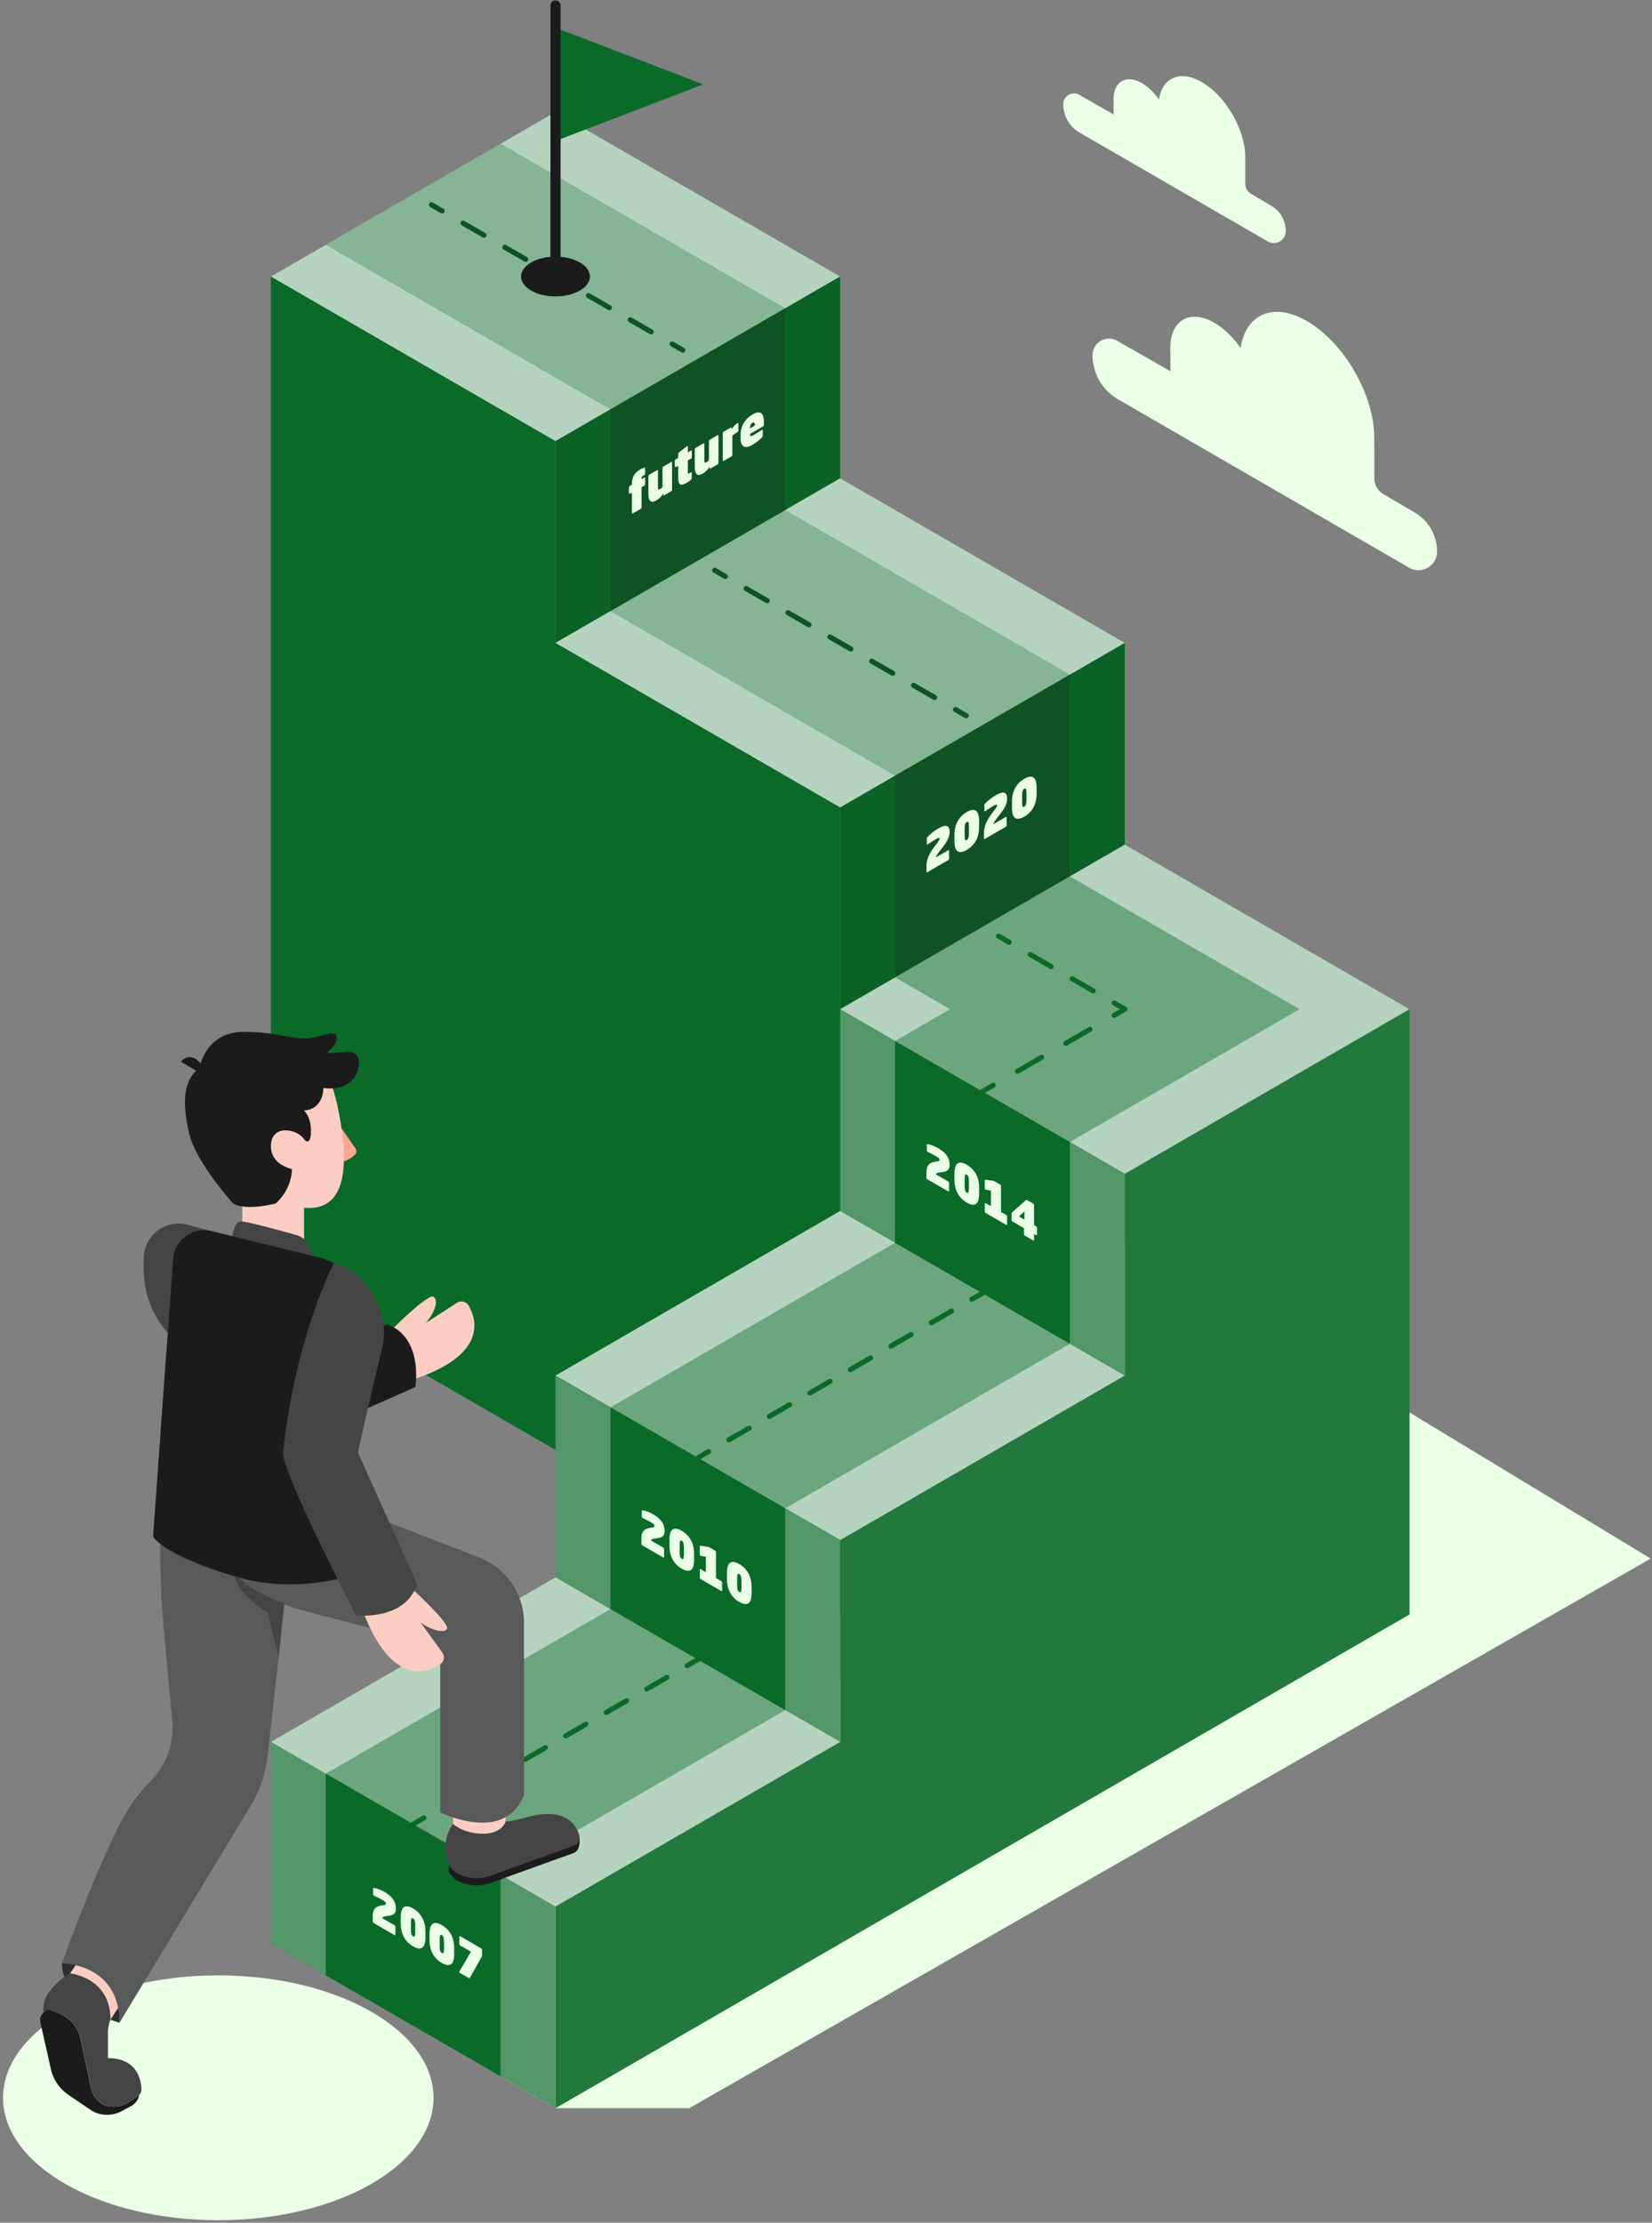 <svg width="313" height="421" fill="none" xmlns="http://www.w3.org/2000/svg"><rect width="100%" height="100%" fill="#808080" stroke="none"/><path d="M41.36 420.525c22.522 0 40.78-10.383 40.78-23.19 0-12.807-18.258-23.19-40.78-23.19-22.522 0-40.78 10.383-40.78 23.19 0 12.807 18.258 23.19 40.78 23.19z" fill="#EBFFE7"/><path d="M105.23 399.306h25.34l182.19-104.101-179.52-108.707-82.35 51.065 123.5 71.679-112.65 64.923 43.49 25.141z" fill="#EBFFE7"/><path d="M159.19 191.144v-38.217l-53.94-31.164V83.546L51.32 52.373v191.074l53.93 31.174 53.94 31.164 53.93 31.174V222.318l-53.93-31.174z" fill="#0A6A28"/><path opacity=".3" d="M159.19 191.144v38.217l53.93 31.174v-38.217l-53.93-31.174z" fill="#fff"/><path d="M213.12 222.318v38.217l-53.93 31.174v38.207l-53.94 31.173v38.217l53.94-31.174 53.93-31.173 53.94-31.174V191.144l-53.94 31.174z" fill="#0A6A28"/><path opacity=".1" d="M213.12 222.318v38.217l-53.93 31.174v38.207l-53.94 31.173v38.217l53.94-31.174 53.93-31.173 53.94-31.174V191.144l-53.94 31.174z" fill="#fff"/><path d="M105.25 83.546L51.32 52.372 105.25 21.2l53.94 31.174-53.94 31.173z" fill="#0A6A28"/><path opacity=".7" d="M105.25 83.546L51.32 52.372 105.25 21.2l53.94 31.174-53.94 31.173z" fill="#fff"/><path d="M105.25 121.763V83.546l53.94-31.173v38.216l-53.94 31.174z" fill="#0A6A28"/><path opacity=".1" d="M105.25 121.763V83.546l53.94-31.173v38.216l-53.94 31.174z" fill="#1B1B1B"/><path d="M159.19 152.927l-53.94-31.164 53.94-31.174 53.93 31.174-53.93 31.164zm0 38.217v-38.217l53.93-31.164v38.207l-53.93 31.174z" fill="#0A6A28"/><path opacity=".7" d="M159.19 152.927l-53.94-31.164 53.94-31.174 53.93 31.174-53.93 31.164z" fill="#fff"/><path opacity=".1" d="M159.19 191.144v-38.217l53.93-31.164v38.207l-53.93 31.174z" fill="#1B1B1B"/><path d="M213.12 222.318l-53.93-31.174 53.93-31.174 53.94 31.174-53.94 31.174z" fill="#0A6A28"/><path opacity=".7" d="M213.12 222.318l-53.93-31.174 53.93-31.174 53.94 31.174-53.94 31.174z" fill="#fff"/><path d="M159.19 291.708l53.93-31.173-53.93-31.174-53.94 31.174 53.94 31.173z" fill="#0A6A28"/><path opacity=".7" d="M159.19 291.708l53.93-31.173-53.93-31.174-53.94 31.174 53.94 31.173z" fill="#fff"/><path d="M159.19 329.915v-38.207l-53.94-31.173v38.217l53.94 31.163z" fill="#0A6A28"/><path opacity=".3" d="M159.19 329.915v-38.207l-53.94-31.173v38.217l53.94 31.163z" fill="#fff"/><path d="M105.25 361.089l53.94-31.174-53.94-31.164-53.93 31.164 53.93 31.174z" fill="#0A6A28"/><path d="M105.25 399.306v-38.217l-53.93-31.174v38.217l53.93 31.174z" fill="#0A6A28"/><path opacity=".7" d="M105.25 361.089l53.94-31.174-53.94-31.164-53.93 31.164 53.93 31.174z" fill="#fff"/><path opacity=".3" d="M105.25 399.306v-38.217l-53.93-31.173v38.216l53.93 31.174z" fill="#fff"/><path d="M148.76 323.893l-53.93 31.174-33.08-19.119 53.94-31.174 33.07 19.119z" fill="#0A6A28"/><path opacity=".4" d="M148.76 323.893l-53.93 31.174-33.08-19.119 53.94-31.174 33.07 19.119z" fill="#fff"/><path d="M94.83 355.067v38.207l-33.09-19.109v-38.217h.01l33.08 19.119zM202.7 254.502l-53.94 31.174-33.07-19.109 53.93-31.173 33.08 19.108z" fill="#0A6A28"/><path opacity=".4" d="M202.7 254.502l-53.94 31.174-33.07-19.109 53.93-31.173 33.08 19.108z" fill="#fff"/><path d="M148.76 285.676v38.217l-33.08-19.119v-38.207h.01l33.07 19.109zm53.94-69.381v38.207l-33.09-19.108v-38.217h.01l33.08 19.118z" fill="#0A6A28"/><path d="M202.7 216.295v38.207l-33.09-19.108v-38.217h.01l33.08 19.118zM115.68 115.73l53.93 31.174 33.08-19.108-53.94-31.184-33.07 19.118z" fill="#0A6A28"/><path opacity=".5" d="M115.68 115.73l53.93 31.174 33.08-19.108-53.94-31.184-33.07 19.118z" fill="#fff"/><path d="M169.61 146.904v38.217l33.09-19.118v-38.207h-.01l-33.08 19.108z" fill="#0A6A28"/><path opacity=".3" d="M169.61 146.904v38.217l33.09-19.118v-38.207h-.01l-33.08 19.108z" fill="#1B1B1B"/><path d="M61.74 46.34l53.94 31.184 33.07-19.119-53.93-31.174L61.74 46.34z" fill="#0A6A28"/><path opacity=".5" d="M61.74 46.34l53.94 31.184 33.07-19.119-53.93-31.174L61.74 46.34z" fill="#fff"/><path d="M115.68 77.524v38.207l33.08-19.119V58.405h-.01l-33.07 19.119z" fill="#0A6A28"/><path opacity=".3" d="M115.68 77.524v38.207l33.08-19.119V58.405h-.01l-33.07 19.119z" fill="#1B1B1B"/><path d="M213.12 172.036l-10.43-6.033-33.08 19.108 10.43 6.033-10.42 6.033 33.08 19.108 10.42-6.023 33.08-19.118-33.08-19.108z" fill="#0A6A28"/><path opacity=".4" d="M213.12 172.036l-10.43-6.033-33.08 19.108 10.43 6.033-10.42 6.033 33.08 19.108 10.42-6.023 33.08-19.118-33.08-19.108z" fill="#fff"/><path d="M83.77 40.436c-.08 0-.16-.02-.24-.06l-2.02-1.168a.469.469 0 01-.17-.654.48.48 0 01.65-.179l2.02 1.17c.23.128.31.425.17.653a.445.445 0 01-.41.238zm39.61 22.902c-.08 0-.16-.02-.24-.06l-3.96-2.288a.469.469 0 01-.17-.653.48.48 0 01.65-.179l3.96 2.289c.23.128.31.426.17.653a.476.476 0 01-.41.238zm-7.92-4.586c-.08 0-.16-.02-.24-.06l-3.96-2.288a.469.469 0 01-.17-.654.48.48 0 01.65-.178l3.96 2.288a.47.47 0 01.17.654.456.456 0 01-.41.238zm-7.92-4.577c-.08 0-.16-.02-.24-.06l-3.96-2.287a.469.469 0 01-.17-.654.478.478 0 01.65-.178l3.96 2.288a.47.47 0 01.17.654.488.488 0 01-.41.237zM99.62 49.6c-.08 0-.16-.02-.24-.06l-3.96-2.288a.469.469 0 01-.17-.654.48.48 0 01.65-.178l3.96 2.288a.47.47 0 01.17.654.489.489 0 01-.41.238zm-7.93-4.577c-.08 0-.16-.02-.24-.06l-3.96-2.288a.469.469 0 01-.17-.653.48.48 0 01.65-.179l3.96 2.289a.47.47 0 01.17.654.464.464 0 01-.41.237zm37.67 21.772c-.08 0-.16-.02-.24-.059l-2.02-1.169a.469.469 0 01-.17-.654.478.478 0 01.65-.178l2.02 1.169a.47.47 0 01.17.654.464.464 0 01-.41.237z" fill="#0A6A28"/><path opacity=".3" d="M83.77 40.436c-.08 0-.16-.02-.24-.06l-2.02-1.168a.469.469 0 01-.17-.654.48.48 0 01.65-.179l2.02 1.17c.23.128.31.425.17.653a.445.445 0 01-.41.238zm39.61 22.902c-.08 0-.16-.02-.24-.06l-3.96-2.288a.469.469 0 01-.17-.653.48.48 0 01.65-.179l3.96 2.289c.23.128.31.426.17.653a.476.476 0 01-.41.238zm-7.92-4.586c-.08 0-.16-.02-.24-.06l-3.96-2.288a.469.469 0 01-.17-.654.48.48 0 01.65-.178l3.96 2.288a.47.47 0 01.17.654.456.456 0 01-.41.238zm-7.92-4.577c-.08 0-.16-.02-.24-.06l-3.96-2.287a.469.469 0 01-.17-.654.478.478 0 01.65-.178l3.96 2.288a.47.47 0 01.17.654.488.488 0 01-.41.237zM99.62 49.6c-.08 0-.16-.02-.24-.06l-3.96-2.288a.469.469 0 01-.17-.654.48.48 0 01.65-.178l3.96 2.288a.47.47 0 01.17.654.489.489 0 01-.41.238zm-7.93-4.577c-.08 0-.16-.02-.24-.06l-3.96-2.288a.469.469 0 01-.17-.653.48.48 0 01.65-.179l3.96 2.289a.47.47 0 01.17.654.464.464 0 01-.41.237zm37.67 21.772c-.08 0-.16-.02-.24-.059l-2.02-1.169a.469.469 0 01-.17-.654.478.478 0 01.65-.178l2.02 1.169a.47.47 0 01.17.654.464.464 0 01-.41.237z" fill="#1B1B1B"/><path d="M137.42 109.658c-.08 0-.16-.02-.24-.059l-2.02-1.169a.47.47 0 01-.17-.654.48.48 0 01.65-.178l2.02 1.169c.23.128.31.426.17.654a.464.464 0 01-.41.237zm39.65 22.922a.531.531 0 01-.24-.059l-3.97-2.288a.47.47 0 01-.17-.654.478.478 0 01.65-.178l3.97 2.288a.47.47 0 01.17.654.464.464 0 01-.41.237zm-7.93-4.586c-.08 0-.16-.02-.24-.059l-3.97-2.289a.468.468 0 01-.17-.653.48.48 0 01.65-.179l3.97 2.288a.47.47 0 01.17.654.463.463 0 01-.41.238zm-7.93-4.586c-.08 0-.16-.02-.24-.06L157 121.06a.47.47 0 01-.17-.654.478.478 0 01.65-.178l3.97 2.288a.47.47 0 01.17.654.446.446 0 01-.41.238zm-7.93-4.587c-.08 0-.16-.02-.24-.059l-3.97-2.289a.468.468 0 01-.17-.653.482.482 0 01.65-.179l3.97 2.289c.23.128.31.426.17.653a.444.444 0 01-.41.238zm-7.93-4.576c-.08 0-.16-.02-.24-.06l-3.97-2.288a.47.47 0 01-.17-.654.48.48 0 01.65-.178l3.97 2.288a.47.47 0 01.17.654.465.465 0 01-.41.238zm37.71 21.793c-.08 0-.16-.02-.24-.06l-2.02-1.169a.468.468 0 01-.17-.653.478.478 0 01.65-.179l2.02 1.169a.47.47 0 01.17.654.49.49 0 01-.41.238z" fill="#0A6A28"/><path opacity=".3" d="M137.42 109.658c-.08 0-.16-.02-.24-.059l-2.02-1.169a.47.47 0 01-.17-.654.48.48 0 01.65-.178l2.02 1.169c.23.128.31.426.17.654a.464.464 0 01-.41.237zm39.65 22.922a.531.531 0 01-.24-.059l-3.97-2.288a.47.47 0 01-.17-.654.478.478 0 01.65-.178l3.97 2.288a.47.47 0 01.17.654.464.464 0 01-.41.237zm-7.93-4.586c-.08 0-.16-.02-.24-.059l-3.97-2.289a.468.468 0 01-.17-.653.48.48 0 01.65-.179l3.97 2.288a.47.47 0 01.17.654.463.463 0 01-.41.238zm-7.93-4.586c-.08 0-.16-.02-.24-.06L157 121.06a.47.47 0 01-.17-.654.478.478 0 01.65-.178l3.97 2.288a.47.47 0 01.17.654.446.446 0 01-.41.238zm-7.93-4.587c-.08 0-.16-.02-.24-.059l-3.97-2.289a.468.468 0 01-.17-.653.482.482 0 01.65-.179l3.97 2.289c.23.128.31.426.17.653a.444.444 0 01-.41.238zm-7.93-4.576c-.08 0-.16-.02-.24-.06l-3.97-2.288a.47.47 0 01-.17-.654.48.48 0 01.65-.178l3.97 2.288a.47.47 0 01.17.654.465.465 0 01-.41.238zm37.71 21.793c-.08 0-.16-.02-.24-.06l-2.02-1.169a.468.468 0 01-.17-.653.478.478 0 01.65-.179l2.02 1.169a.47.47 0 01.17.654.49.49 0 01-.41.238z" fill="#1B1B1B"/><path d="M186.16 207.201a.475.475 0 01-.41-.238.486.486 0 01.17-.653l2.02-1.169c.23-.129.52-.05.65.178.13.228.05.525-.17.654l-2.02 1.169a.485.485 0 01-.24.059zm6.61-3.813a.475.475 0 01-.41-.238.487.487 0 01.17-.654l4.58-2.655a.47.47 0 01.65.179c.13.228.05.525-.17.653l-4.58 2.655c-.08.04-.16.06-.24.06zm9.17-5.3a.475.475 0 01-.41-.238.485.485 0 01.17-.653l4.58-2.645a.47.47 0 01.65.178c.13.228.05.525-.17.654l-4.58 2.645a.544.544 0 01-.24.059zm9.17-5.3a.476.476 0 01-.41-.237.487.487 0 01.17-.654l1.3-.753-1.3-.753a.47.47 0 01-.17-.654.478.478 0 01.65-.178l2.02 1.169c.19.109.28.327.22.535a.475.475 0 01-.3.327l-1.95 1.129a.388.388 0 01-.23.069zm-3.98-4.636a.531.531 0 01-.24-.059l-3.98-2.298a.47.47 0 01-.17-.654.478.478 0 01.65-.178l3.98 2.298a.47.47 0 01.17.654.467.467 0 01-.41.237zm-7.97-4.596c-.08 0-.16-.02-.24-.059l-3.98-2.299a.468.468 0 01-.17-.653.482.482 0 01.65-.179l3.98 2.299c.23.128.31.425.17.653a.463.463 0 01-.41.238zm-7.96-4.606c-.08 0-.16-.02-.24-.06l-2.02-1.169a.468.468 0 01-.17-.653.48.48 0 01.65-.179l2.02 1.169a.47.47 0 01.17.654.463.463 0 01-.41.238zm-7.07 67.627a.476.476 0 01-.41-.237.487.487 0 01.17-.654l2.02-1.169a.47.47 0 01.65.178c.13.228.05.525-.17.654l-2.02 1.169a.475.475 0 01-.24.059zm-46.04 26.618c-.16 0-.33-.09-.41-.238a.487.487 0 01.17-.654l3.84-2.219a.47.47 0 01.65.178c.13.228.05.525-.17.654l-3.84 2.219c-.07.04-.16.06-.24.06zm7.68-4.438a.475.475 0 01-.41-.238.487.487 0 01.17-.654l3.84-2.219a.47.47 0 01.65.179c.13.227.05.525-.17.653l-3.84 2.219c-.08.04-.16.06-.24.06zm7.67-4.428a.475.475 0 01-.41-.238.487.487 0 01.17-.654l3.84-2.219a.47.47 0 01.65.179c.13.228.05.525-.17.653l-3.84 2.219c-.08.04-.16.06-.24.06zm7.67-4.438a.475.475 0 01-.41-.238.487.487 0 01.17-.654l3.84-2.218a.47.47 0 01.65.178c.13.228.05.525-.17.654l-3.84 2.219a.513.513 0 01-.24.059zm7.68-4.438a.475.475 0 01-.41-.238.486.486 0 01.17-.653l3.84-2.219a.47.47 0 01.65.178c.13.228.05.525-.17.654l-3.84 2.219a.544.544 0 01-.24.059zm7.67-4.438a.476.476 0 01-.41-.237.487.487 0 01.17-.654l3.84-2.219a.47.47 0 01.65.178c.13.228.05.525-.17.654l-3.84 2.219a.531.531 0 01-.24.059zm-44.23 25.567a.476.476 0 01-.41-.237.487.487 0 01.17-.654l2.02-1.169a.47.47 0 01.65.178c.13.228.05.525-.17.654l-2.02 1.169a.485.485 0 01-.24.059zm-2.03 39.376a.475.475 0 01-.41-.238.485.485 0 01.17-.653l2.02-1.169c.23-.129.52-.05.65.178.13.228.05.525-.17.654l-2.02 1.169a.485.485 0 01-.24.059zm-46.04 26.617a.476.476 0 01-.41-.237.487.487 0 01.17-.654l3.84-2.219c.23-.129.52-.05.65.178.13.228.05.525-.17.654l-3.84 2.219a.544.544 0 01-.24.059zm7.67-4.438a.476.476 0 01-.41-.237.487.487 0 01.17-.654l3.84-2.219a.47.47 0 01.65.178c.13.228.05.525-.17.654l-3.84 2.219a.475.475 0 01-.24.059zm7.68-4.428a.476.476 0 01-.41-.237.487.487 0 01.17-.654l3.84-2.219a.47.47 0 01.65.178c.13.228.05.525-.17.654l-3.84 2.219a.531.531 0 01-.24.059zm7.67-4.437a.475.475 0 01-.41-.238.487.487 0 01.17-.654l3.84-2.219a.47.47 0 01.65.179c.13.227.05.525-.17.653l-3.84 2.219c-.07.04-.16.06-.24.06zm7.68-4.438a.475.475 0 01-.41-.238.487.487 0 01.17-.654l3.84-2.219a.47.47 0 01.65.179c.13.227.05.525-.17.653l-3.84 2.219c-.08.04-.16.06-.24.06zm7.67-4.438a.475.475 0 01-.41-.238.487.487 0 01.17-.654l3.84-2.218a.47.47 0 01.65.178c.13.228.05.525-.17.654l-3.84 2.219a.544.544 0 01-.24.059zM78.3 345.963a.475.475 0 01-.41-.238.487.487 0 01.17-.654l2.02-1.169a.47.47 0 01.65.179c.13.228.05.525-.17.654l-2.02 1.168c-.07.04-.16.06-.24.06z" fill="#0A6A28"/><path d="M109.86 55.037c-2.55 1.476-6.68 1.476-9.23 0-2.55-1.476-2.55-3.863 0-5.33 2.55-1.465 6.68-1.475 9.23 0 2.55 1.477 2.55 3.864 0 5.33z" fill="#1B1B1B"/><path d="M105.25 26.706V5.25l27.99 10.728-27.99 10.728z" fill="#0A6A28"/><path d="M105.25 53.334a.958.958 0 01-.96-.96V1.04c0-.525.43-.96.96-.96s.96.425.96.96v51.332c0 .535-.43.961-.96.961z" fill="#1B1B1B"/><path d="M122.237 91.69a.383.383 0 01-.049.178.33.33 0 01-.122.127l-.512.296v3.795a.37.37 0 01-.057.183.338.338 0 01-.122.127l-1.464.846c-.049.028-.092.035-.13.02-.033-.026-.049-.067-.049-.123v-3.795l-.39.14a.24.24 0 01-.131.01c-.032-.019-.048-.056-.048-.112v-1.053a.34.34 0 01.048-.169.389.389 0 01.131-.131l.39-.226v-.131c0-.37.038-.696.114-.977a2.537 2.537 0 01.821-1.32c.196-.17.413-.323.651-.461a3.871 3.871 0 01.748-.33.184.184 0 01.122-.004c.033.012.049.047.049.103v1.024a.332.332 0 01-.049.17.33.33 0 01-.122.126l-.276.16a.476.476 0 00-.195.178.667.667 0 00-.041.278v.131l.512-.296c.049-.028.09-.033.122-.014.033.019.049.056.049.112v1.137zm5.099 1.073c0 .05-.016.104-.049.16a.328.328 0 01-.114.122l-1.342.776c-.043.025-.081.028-.114.01-.032-.02-.049-.054-.049-.104v-.263a8.772 8.772 0 01-.26.376 3.035 3.035 0 01-.276.338c-.103.103-.22.205-.35.306a3.912 3.912 0 01-.448.296c-.298.172-.544.258-.74.258a.608.608 0 01-.455-.215 1.257 1.257 0 01-.228-.564 4.508 4.508 0 01-.065-.799v-3.25c0-.056.016-.113.049-.17a.319.319 0 01.122-.135l1.464-.847c.049-.028.089-.03.122-.004.038.015.057.051.057.108v3.25c0 .163.04.259.122.287.081.022.179 0 .293-.066a1.69 1.69 0 00.447-.4v-3.57a.36.36 0 01.041-.164.319.319 0 01.122-.136l1.464-.846c.049-.028.092-.032.13-.01.038.016.057.052.057.108v5.148zm3.744-6.184a.383.383 0 01-.049.178.33.33 0 01-.122.127l-.585.338v2.302c0 .094.008.158.024.193.022.03.071.025.146-.02l.391-.225c.049-.028.089-.033.122-.014.032.019.049.056.049.113v1.024a.341.341 0 01-.049.169.616.616 0 01-.122.136c-.081.066-.155.12-.22.165-.065.05-.13.097-.195.14-.065.05-.133.096-.203.137a4.828 4.828 0 01-.244.15c-.212.123-.41.209-.594.259a.767.767 0 01-.488.01c-.136-.06-.244-.185-.325-.376-.076-.194-.114-.476-.114-.846v-2.264l-.464.174a.237.237 0 01-.13.01c-.033-.019-.049-.056-.049-.113v-1.043c0-.056.016-.112.049-.169a.387.387 0 01.13-.131l.464-.268v-.77a.29.29 0 01.048-.16.748.748 0 01.131-.141l1.464-1.138c.065-.05.111-.06.138-.033.027.029.041.07.041.127v1.062l.585-.339c.049-.028.09-.033.122-.014.033.019.049.056.049.113v1.137zm5.049 1.103a.33.33 0 01-.049.16.329.329 0 01-.114.121l-1.342.776c-.043.025-.081.028-.114.01-.032-.02-.049-.054-.049-.104v-.263a8.84 8.84 0 01-.26.376 2.937 2.937 0 01-.277.338 3.565 3.565 0 01-.349.306 3.939 3.939 0 01-.448.296c-.298.172-.545.259-.74.259a.607.607 0 01-.455-.216 1.258 1.258 0 01-.228-.564 4.507 4.507 0 01-.065-.798v-3.25c0-.057.016-.113.049-.17a.318.318 0 01.122-.136l1.464-.846c.049-.028.089-.03.122-.005.038.016.057.052.057.108v3.25c0 .163.04.259.122.287.081.022.179 0 .293-.066.151-.088.3-.22.447-.4v-3.57a.35.35 0 01.041-.164.319.319 0 01.122-.136l1.464-.846c.048-.028.092-.031.13-.01.038.016.057.052.057.109v5.148zm3.768-6.143c0 .05-.008.105-.024.165-.016.053-.062.101-.138.145l-.065.038a9.19 9.19 0 00-.472.291c-.152.1-.298.232-.439.395v3.57a.395.395 0 01-.049.178.287.287 0 01-.114.123l-1.464.846c-.049.028-.092.034-.13.018-.038-.021-.057-.06-.057-.117v-5.148a.32.32 0 01.049-.16.313.313 0 01.114-.122l1.342-.775c.043-.026.081-.029.113-.01.033.019.049.053.049.103v.273c.087-.163.179-.307.277-.433.103-.128.2-.24.293-.338.097-.1.189-.181.276-.244a1.97 1.97 0 01.228-.16l.049-.028c.076-.044.122-.052.138-.024a.24.24 0 01.024.118v1.296zm4.845-1.072a.33.33 0 01-.056.174.345.345 0 01-.122.127l-2.457 1.42c0 .119.011.21.033.272a.201.201 0 00.105.127.39.39 0 00.212-.028c.092-.035.209-.093.35-.174l.341-.198.448-.277.431-.268.309-.207c.059-.04.103-.056.13-.047.032 0 .049.038.049.113v.986a.497.497 0 01-.033.198.754.754 0 01-.122.164c-.26.276-.553.536-.878.78a10 10 0 01-.984.654 3.09 3.09 0 01-.854.352 1.18 1.18 0 01-.692-.051c-.195-.094-.35-.265-.463-.512-.114-.254-.171-.603-.171-1.047v-.573c0-.451.051-.873.154-1.264a4.343 4.343 0 011.163-1.978 4.93 4.93 0 01.944-.705c.374-.216.697-.34.968-.371.276-.035.501.013.675.145.179.128.309.332.39.61.087.27.13.605.13 1.005v.573zm-1.716.138c0-.226-.032-.392-.097-.498-.06-.116-.182-.12-.366-.014a.8.8 0 00-.358.432 1.803 1.803 0 00-.098.61l.919-.53zm36.895 77.008c0 .256-.038.51-.114.761a4.41 4.41 0 01-.309.751 6.017 6.017 0 01-.439.733 13.9 13.9 0 01-.529.71c-.293.369-.55.706-.773 1.01-.217.301-.363.573-.439.818l2.334-1.35c.044-.025.082-.028.114-.009.038.016.057.049.057.099v1.493c0 .05-.019.105-.057.165a.315.315 0 01-.114.122l-3.953 2.284c-.043.026-.084.03-.122.015-.032-.019-.048-.054-.048-.104v-1.033c0-.363.04-.709.122-1.038.081-.335.189-.652.325-.949.141-.307.301-.6.48-.879.179-.285.366-.559.561-.822.228-.307.407-.545.537-.714.13-.176.228-.31.293-.404.07-.104.114-.182.13-.235a.624.624 0 00.032-.207.216.216 0 00-.024-.108c-.011-.031-.038-.044-.081-.037a.578.578 0 00-.204.061c-.092.04-.214.105-.366.192-.265.154-.531.317-.797.489-.26.17-.518.34-.772.513l-.009.004c-.043.025-.081.029-.113.01-.028-.022-.041-.058-.041-.108v-1.081a.23.23 0 01.049-.141.794.794 0 01.114-.14c.26-.264.553-.527.878-.79a8.123 8.123 0 011.049-.719c.412-.238.759-.398 1.041-.48.282-.081.51-.091.684-.028a.606.606 0 01.382.38c.081.191.122.446.122.766zm5.587-1.059c0 1.046-.201 1.935-.602 2.668a4.494 4.494 0 01-1.732 1.753c-.759.439-1.34.523-1.741.254-.396-.272-.594-.931-.594-1.977v-1.024c0-1.04.198-1.924.594-2.654a4.492 4.492 0 011.741-1.767c.753-.436 1.331-.516 1.732-.24.401.269.602.923.602 1.963v1.024zm-1.928.09c0-.263-.01-.464-.032-.601a.76.76 0 00-.082-.31c-.032-.069-.075-.101-.13-.094a.383.383 0 00-.162.056.792.792 0 00-.171.136.71.71 0 00-.13.245c-.033.1-.06.235-.082.404a6.638 6.638 0 00-.024.634v1.024c0 .263.008.468.024.615.022.138.049.241.082.31.038.06.081.088.13.085a.472.472 0 00.171-.061.7.7 0 00.162-.132.585.585 0 00.13-.235c.038-.11.066-.244.082-.404.022-.169.032-.385.032-.648v-1.024zm7.239-5.33c0 .257-.038.511-.114.761a4.386 4.386 0 01-.309.752 5.902 5.902 0 01-.44.733c-.168.241-.344.478-.528.71-.293.369-.551.706-.773 1.01-.217.3-.363.573-.439.817l2.334-1.349c.044-.025.082-.028.114-.009.038.015.057.048.057.098v1.494c0 .05-.019.105-.057.164a.311.311 0 01-.114.123l-3.953 2.284c-.043.025-.084.03-.122.014-.032-.018-.049-.053-.049-.103v-1.033c0-.364.041-.71.123-1.038.081-.336.189-.652.325-.949.141-.307.301-.6.48-.879.179-.285.366-.559.561-.822.228-.307.407-.545.537-.714.13-.176.228-.311.293-.405.07-.103.113-.181.13-.234a.651.651 0 00.032-.207.216.216 0 00-.024-.108c-.011-.032-.038-.044-.081-.038a.595.595 0 00-.204.061 4.125 4.125 0 00-.366.193c-.266.154-.531.317-.797.489-.26.169-.518.34-.773.512l-.008.005c-.043.025-.081.028-.114.009-.027-.021-.04-.057-.04-.108v-1.08a.23.23 0 01.049-.141.884.884 0 01.113-.141c.261-.263.553-.526.879-.789a8.123 8.123 0 011.049-.719c.412-.239.759-.398 1.041-.48.282-.082.51-.091.683-.028a.607.607 0 01.383.38c.081.191.122.446.122.765zm5.587-1.059c0 1.046-.201 1.936-.602 2.669a4.49 4.49 0 01-1.733 1.753c-.759.438-1.339.523-1.74.254-.396-.272-.594-.931-.594-1.977v-1.024c0-1.04.198-1.925.594-2.654a4.477 4.477 0 011.74-1.767c.754-.436 1.332-.516 1.733-.241.401.269.602.924.602 1.963v1.024zm-1.928.091a4.29 4.29 0 00-.032-.602.787.787 0 00-.082-.31c-.032-.069-.076-.1-.13-.094a.39.39 0 00-.163.057.781.781 0 00-.17.136.684.684 0 00-.13.245c-.033.1-.06.234-.082.404a6.638 6.638 0 00-.024.634v1.024c0 .263.008.468.024.615.022.138.049.241.082.31.037.059.081.088.13.084a.428.428 0 00.17-.061.604.604 0 00.293-.366c.038-.11.065-.245.082-.404a5.42 5.42 0 00.032-.648v-1.024zm-14.557 70.307c0 .257-.038.467-.114.63a1.042 1.042 0 01-.309.394 1.166 1.166 0 01-.439.225c-.168.047-.344.08-.529.099-.293.031-.55.07-.772.117-.217.05-.364.153-.44.31l2.335 1.349a.33.33 0 01.114.122.31.31 0 01.056.164v1.494c0 .05-.018.083-.056.099-.033.019-.071.015-.114-.01l-3.953-2.284a.373.373 0 01-.171-.287v-1.033c0-.363.041-.662.122-.897.081-.241.19-.432.325-.573.141-.144.301-.252.48-.324.179-.078.366-.136.561-.174.228-.043.407-.075.537-.093.13-.025.228-.047.293-.066.071-.022.114-.05.13-.084a.345.345 0 00.033-.17.4.4 0 00-.025-.136.294.294 0 00-.081-.131 1.19 1.19 0 00-.203-.174 5.001 5.001 0 00-.366-.231 17.85 17.85 0 00-.797-.432 39.188 39.188 0 00-.773-.381l-.008-.005a.342.342 0 01-.155-.277v-1.08c0-.05.016-.078.049-.085a.233.233 0 01.114-.009c.26.038.553.113.878.226a6.08 6.08 0 011.049.494c.413.238.76.479 1.042.723.282.245.509.498.683.762.179.266.306.54.382.822a3.3 3.3 0 01.122.906zm5.587 5.4c0 1.045-.2 1.703-.602 1.972-.401.269-.978.186-1.732-.25a4.507 4.507 0 01-1.741-1.757c-.396-.73-.593-1.618-.593-2.664v-1.024c0-1.039.197-1.695.593-1.968.402-.275.982-.193 1.741.245a4.467 4.467 0 011.732 1.763c.402.733.602 1.619.602 2.659v1.024zm-1.927-2.139a4.94 4.94 0 00-.033-.638 1.655 1.655 0 00-.081-.404.613.613 0 00-.293-.376.437.437 0 00-.171-.061c-.049-.004-.092.028-.13.093a1.04 1.04 0 00-.081.31 5.45 5.45 0 00-.025.606v1.024c0 .263.008.478.025.644.021.163.048.297.081.404a.709.709 0 00.13.235.763.763 0 00.171.136.39.39 0 00.163.057c.054.006.097-.022.13-.085a.837.837 0 00.081-.31 4.31 4.31 0 00.033-.611v-1.024zm4.163 4.539v-2.921l-.976-.198a.283.283 0 01-.097-.028c-.054-.032-.082-.085-.082-.16v-1.588c0-.087.038-.128.114-.122l1.472.203c.033.006.06.013.082.019a.277.277 0 01.097.037l1.139.659a.315.315 0 01.114.122.314.314 0 01.049.159v4.923l.984.569a.33.33 0 01.114.122c.038.06.057.114.057.164v1.494c0 .05-.019.083-.057.099-.033.019-.071.015-.114-.01l-3.88-2.242a.373.373 0 01-.171-.287v-1.493c0-.05.017-.085.049-.104.038-.015.079-.01.122.015l.984.568zm8.743 5.401c0 .05-.016.084-.048.103-.033.019-.071.016-.114-.009l-.407-.235v1.146c0 .05-.016.084-.049.103-.032.019-.07.016-.114-.009l-1.586-.917a.33.33 0 01-.114-.122.326.326 0 01-.048-.16v-1.146l-2.18-1.26a.322.322 0 01-.114-.122.317.317 0 01-.049-.16v-1.221c0-.094.027-.166.082-.216l2.7-2.366c.027-.016.062-.011.106.014l.073.042 1.13.654a.315.315 0 01.114.122c.033.056.049.11.049.16v3.795l.407.235a.33.33 0 01.114.122c.032.057.048.11.048.16v1.287zm-2.391-4.379l-1.041.92 1.041.602v-1.522zm-68.175 60.52c0 .256-.038.466-.114.629a1.042 1.042 0 01-.309.394 1.168 1.168 0 01-.439.226 3.174 3.174 0 01-.529.098c-.293.031-.55.07-.773.117-.217.05-.363.154-.439.31l2.334 1.349a.315.315 0 01.114.122c.038.06.057.115.057.165v1.493c0 .051-.019.083-.057.099-.032.019-.07.016-.114-.009l-3.953-2.285a.373.373 0 01-.17-.287v-1.033c0-.363.04-.662.122-.897a1.5 1.5 0 01.325-.573c.141-.144.301-.252.48-.324.179-.078.366-.136.561-.173.228-.044.407-.075.537-.094.13-.025.228-.047.293-.066.07-.022.114-.05.13-.084a.345.345 0 00.032-.169.415.415 0 00-.024-.136.296.296 0 00-.081-.132 1.203 1.203 0 00-.204-.174 4.632 4.632 0 00-.366-.23 15.972 15.972 0 00-.797-.433c-.26-.131-.518-.258-.772-.381l-.009-.004a.32.32 0 01-.113-.122.333.333 0 01-.041-.155v-1.081c0-.05.016-.078.049-.084a.221.221 0 01.114-.01c.26.038.553.113.878.226.325.113.675.278 1.049.494.412.238.759.479 1.041.724.282.244.51.498.684.761.179.266.306.54.382.822.081.285.122.587.122.907zm5.587 5.399c0 1.046-.201 1.703-.602 1.972-.401.269-.979.186-1.732-.249a4.51 4.51 0 01-1.741-1.758c-.396-.73-.594-1.618-.594-2.663v-1.024c0-1.04.198-1.696.594-1.968.401-.276.982-.194 1.741.245a4.47 4.47 0 011.732 1.762c.401.733.602 1.619.602 2.659v1.024zm-1.928-2.138c0-.263-.01-.476-.032-.639a1.65 1.65 0 00-.082-.404.579.579 0 00-.13-.244.675.675 0 00-.162-.132.454.454 0 00-.171-.061c-.049-.003-.092.028-.13.094-.033.062-.06.166-.082.31a5.762 5.762 0 00-.024.606v1.024c0 .263.008.477.024.643.022.163.049.298.082.404a.699.699 0 00.13.235.763.763 0 00.171.136.372.372 0 00.162.057c.055.006.098-.022.13-.085a.829.829 0 00.082-.31c.022-.144.032-.347.032-.61v-1.024zm4.164 4.539v-2.922l-.976-.198a.262.262 0 01-.097-.028c-.055-.031-.082-.084-.082-.16V292.9c0-.088.038-.129.114-.122l1.472.202.082.019a.263.263 0 01.097.038l1.139.658a.33.33 0 01.114.122c.032.056.049.11.049.16v4.922l.984.569a.33.33 0 01.114.122c.038.06.057.115.057.165v1.493c0 .051-.019.083-.057.099-.033.019-.071.016-.114-.009l-3.88-2.243a.373.373 0 01-.171-.286v-1.494c0-.05.016-.084.049-.103.038-.016.079-.011.122.014l.984.569zm8.662 3.897c0 1.046-.201 1.704-.602 1.973-.401.269-.979.186-1.733-.25a4.507 4.507 0 01-1.74-1.758c-.396-.729-.594-1.617-.594-2.663v-1.024c0-1.04.198-1.696.594-1.968.401-.275.981-.194 1.74.245a4.473 4.473 0 011.733 1.762c.401.733.602 1.619.602 2.659v1.024zm-1.928-2.138c0-.263-.011-.476-.032-.639a1.71 1.71 0 00-.082-.404.597.597 0 00-.293-.376.444.444 0 00-.17-.061c-.049-.003-.092.028-.13.094-.033.063-.06.166-.082.31a5.762 5.762 0 00-.024.606v1.024c0 .263.008.477.024.643.022.163.049.298.082.404a.699.699 0 00.13.235.787.787 0 00.17.137c.06.034.114.053.163.056.054.006.098-.022.13-.084a.855.855 0 00.082-.31c.021-.144.032-.348.032-.611v-1.024zm-65.464 61.97c0 .257-.038.467-.114.63a1.048 1.048 0 01-.309.394 1.18 1.18 0 01-.439.225c-.168.047-.344.08-.529.099-.293.031-.55.07-.772.117-.217.05-.364.153-.44.31l2.335 1.349a.324.324 0 01.114.122.31.31 0 01.056.164v1.494c0 .05-.019.083-.056.099-.033.018-.07.015-.114-.01l-3.953-2.284a.378.378 0 01-.171-.287v-1.033c0-.364.04-.663.122-.897.081-.242.19-.433.325-.573.141-.144.301-.252.48-.324.18-.078.366-.136.561-.174.228-.044.407-.075.537-.094.13-.024.228-.046.293-.065.07-.022.114-.05.13-.085a.345.345 0 00.033-.169.413.413 0 00-.025-.136.284.284 0 00-.081-.131 1.118 1.118 0 00-.203-.174 4.657 4.657 0 00-.366-.231 17.316 17.316 0 00-.797-.432c-.26-.132-.518-.259-.773-.381l-.008-.005a.34.34 0 01-.154-.277v-1.08c0-.05.015-.079.048-.085a.234.234 0 01.114-.009c.26.038.553.113.878.226.326.113.675.277 1.05.493.412.239.759.48 1.04.724.283.245.51.498.684.761.179.267.306.541.382.823a3.3 3.3 0 01.122.906zm5.587 5.399c0 1.046-.2 1.704-.602 1.973-.4.269-.978.186-1.732-.25a4.508 4.508 0 01-1.74-1.757c-.397-.73-.594-1.618-.594-2.664v-1.024c0-1.039.197-1.695.593-1.968.402-.275.982-.193 1.74.245A4.471 4.471 0 0180 363.241c.402.732.602 1.619.602 2.658v1.024zm-1.927-2.138c0-.263-.011-.476-.033-.639a1.694 1.694 0 00-.081-.404.608.608 0 00-.464-.437c-.049-.003-.092.029-.13.094-.032.063-.06.166-.081.31a5.659 5.659 0 00-.025.606v1.024c0 .263.008.478.025.644.021.163.048.297.081.404a.723.723 0 00.13.235.808.808 0 00.17.136.39.39 0 00.164.056c.054.007.097-.022.13-.084a.844.844 0 00.081-.31 4.31 4.31 0 00.033-.611v-1.024zm7.376 5.288c0 1.045-.2 1.703-.602 1.972-.4.269-.978.186-1.732-.25a4.501 4.501 0 01-1.74-1.757c-.397-.73-.594-1.618-.594-2.664v-1.024c0-1.039.197-1.695.593-1.968.401-.275.982-.193 1.74.245a4.47 4.47 0 011.733 1.763c.402.733.602 1.619.602 2.659v1.024zm-1.927-2.139a4.94 4.94 0 00-.033-.638 1.673 1.673 0 00-.081-.404.606.606 0 00-.464-.437c-.049-.004-.092.028-.13.093a1.04 1.04 0 00-.081.31 5.659 5.659 0 00-.025.606v1.024c0 .263.008.478.025.644.021.163.048.297.08.404a.713.713 0 00.131.235.778.778 0 00.17.136c.06.035.115.053.163.057.055.006.098-.022.13-.085a.844.844 0 00.082-.31 4.34 4.34 0 00.032-.611v-1.024zm7.197 2.413a.6.6 0 01-.032.216 1.061 1.061 0 01-.065.141l-2.188 3.883a.587.587 0 01-.066.094c-.021.025-.054.025-.097 0l-1.733-1.001c-.086-.05-.13-.106-.13-.169 0-.025.008-.052.025-.08l2.196-3.766-2.034-1.175a.379.379 0 01-.122-.127.325.325 0 01-.048-.16v-1.381c0-.05.016-.084.048-.103.038-.016.079-.011.122.014l3.962 2.289a.324.324 0 01.113.122c.033.057.05.11.05.16v1.043z" fill="#EBFFE7"/><path d="M57.61 217.85h-11.7v18.683h11.7V217.85z" fill="#FCCEC3"/><path d="M64.6 213.571l2.78 3.982c.25.346.2.832-.11 1.119-.58.555-1.6 1.347-2.68 1.347v-6.448h.01z" fill="#FFA792"/><path d="M52.88 198.92s9.11-6.409 11.97 15.869c2.37 18.494-9.21 14.255-13.52 11.709-4.31-2.546-12.55-10.273-7.13-21.1 2.48-4.953 8.68-6.478 8.68-6.478z" fill="#FCCEC3"/><path d="M61.28 206.072s.07 4.051-3.67 4.25c0 0 1.31 1.218 1.31 3.843 0 2.635-.91 2.13-1.31 1.615-.4-.506-4.55 0-4.55 0l2.12 3.952s1.11 4.458-2.93 8.202c0 0-5.56 1.516-8.09 0 0 0-6.98-7.697-8.29-13.155-1.31-5.468-1.31-10.223 1.92-12.452 0 0 1.01-6.884 8.39-6.884 7.38 0 9.56 1.882 13.55 1.01 1.62-.356 4.04-1.515 4.04.099 0 1.625-1.97 2.932-1.97 2.932s1.97-.099 3.08-.198 3.49-.455 3.08 2.635c-.39 3.091-3.22 4.656-6.68 4.151z" fill="#1B1B1B"/><path d="M38.77 202.565s-1.94-3.873-4.36-1.644a.167.167 0 00.03.267l4.33 2.586v-1.209z" fill="#1B1B1B"/><path d="M57.61 215.79v6.013s-6.28-.119-6.28-4.726c0-4.239 5.05-3.288 6.28-1.287z" fill="#FCCEC3"/><path d="M11.72 371.837s-.29 7.994 10.92 11.273c-.01 0 1.66-11.273-10.92-11.273z" fill="#2E2E2E"/><path d="M20.45 389.826v-4.814c0-2.071.96-4.022 2.6-5.28 0 0-1.66-7.013-8.38-6.607 0 0-2.92.891-5.37 4.18-.97 1.308-1.33 2.991-.97 4.586a1.004 1.004 0 011.36-1.149l1.62.664a6.624 6.624 0 013.98 4.775l1.99 9.351c.38 1.773 1.79 3.219 3.58 3.457.03 0 .07.01.1.01.18.02.37.03.56.03h.15c.18-.01.36-.02.54-.05.05-.01.1-.01.15-.02.19-.03.37-.069.56-.129.04-.01.08-.019.11-.029.22-.07.44-.149.66-.248.22-.099.44-.218.65-.357l1.7-1.099c.5-.327.79-.882.76-1.476-.1-1.872-.95-5.795-6.35-5.795z" fill="#444"/><path d="M26.03 397.107l-1.7 1.099c-.21.139-.43.248-.65.357a5.41 5.41 0 01-.66.248c-.04.01-.08.019-.11.029-.19.05-.37.099-.56.129-.05.01-.1.01-.15.02-.07.01-.14.01-.21.02l-.33.029h-.15c-.07 0-.13-.009-.2-.009-.12 0-.24-.01-.36-.02-.03 0-.07-.01-.1-.01-1.77-.228-3.15-1.635-3.56-3.368l-.03-.089-1.99-9.351a6.606 6.606 0 00-3.98-4.775l-1.62-.664c-.7-.327-1.17.228-1.46.505-.3.278-.78.813-.53 1.922l1.96 8.707a8.046 8.046 0 003.33 4.894l4.27 2.902a5.685 5.685 0 004.74.615h.05l.1-.04c.3-.099.6-.228.88-.377l.03-.019 1.83-.981a2.985 2.985 0 001.52-2.08c-.09.099-.21.218-.36.307z" fill="#1B1B1B"/><path d="M13.28 373.769s7.68.742 7.65 8.776l4.77-7.37-7.82-8.113-4.6 6.707z" fill="#FCCEC3"/><path d="M30.36 280.653v12.828c0 5.102.23 10.194.7 15.265l1.57 17.177c.39 4.24-1.1 8.45-4.12 11.461-1.84 1.833-3.95 4.478-5.87 8.222-4.76 9.262-10.92 26.241-10.92 26.241s10.92.02 10.92 11.273l24.84-41.09a23.344 23.344 0 003.24-9.549l5.24-46.974-25.6-4.854z" fill="#585959"/><path d="M85.06 354.561a4.418 4.418 0 002.05 1.853l.1.049c1.81.793 3.85.862 5.71.188l15.81-5.695c1.13-.476 1.14-2.14 1.07-2.824H85.05v6.429h.01z" fill="#1B1B1B"/><path d="M85.99 345.279s-2.23 2.298-1.41 6.637c.26 1.397 1.23 2.566 2.53 3.131l.1.049c1.81.792 3.85.862 5.71.188l15.81-5.696a1.645 1.645 0 001.01-1.991c-.72-2.546-3.31-5.101-9.29-3.556-1.98.515-3.84 1.001-4.65.951l-.8-1.218-9.01 1.505z" fill="#444"/><path d="M95.81 344.992c-.83 2.199-3.97 2.982-7.66 1.753a7.663 7.663 0 01-2.3-1.268v-8.707h9.96v8.222z" fill="#FCCEC3"/><path d="M41.68 283.932v1.466c0 9.143 6.16 17.127 15 19.445l25.48 6.677a1.68 1.68 0 011.25 1.625v30.133s12.3 6.122 15.87-3.368v-32.56c0-5.459-3.35-10.352-8.43-12.323L64.4 284.744l-22.72-.812z" fill="#585959"/><path d="M52.82 313.63l.97-9.965s-8.21-2.724-9.47-6.459c-.42 3.873 5.07 7.42 6.45 8.212.55 3.002 2.05 8.212 2.05 8.212zm-9.08-77.504s.24-4.784 1.89-4.784c1.33 0 8.07 1.892 10.68 2.635.7.198 1.31.644 1.71 1.258.73 1.129 1.77 3.09 1.77 5.052l-16.05-4.161z" fill="#444"/><path d="M73.52 252.54s7.52-7.597 8.59-6.924c1.3.813-.28 3.735-1.46 4.973l5.91-3.824a1.6 1.6 0 012.27.575c1.65 2.962 3.43 9.916-12.36 14.502l-2.95-9.302z" fill="#FCCEC3"/><path d="M78.7 262.704s-3.93 1.783-9.03 3.992c-8.52 3.685-20.31 8.549-22.47 8.202a122.447 122.447 0 01-16.74-3.883l1.09-15.018 16.32 4.755 24.46-9.499 1.04-.407c6.89 2.497 5.33 11.858 5.33 11.858z" fill="#1B1B1B"/><path d="M41.7 233.64l-6.1-1.654c-4.21-1.149-8.36 2.03-8.36 6.399v2.159c0 5.667 2.69 11.006 7.24 14.374l7.09 5.25.13-26.528z" fill="#444"/><path d="M67.78 275.037l4.77 21.248s-13.21 6.567-27.52 2.427c-14.3-4.141-16.03-7.687-16.03-7.687l1.45-20.02 1.09-15.017 1.27-17.504c.26-3.655 3.75-6.181 7.3-5.31l20.06 4.933a16.324 16.324 0 0112.14 13.136c.15.891.22 1.793.22 2.714l-2.88 12.729-1.87 8.351z" fill="#1B1B1B"/><path d="M77.33 300.247s7.87 7.083 7.37 8.222c-.51 1.149-3.74-.079-5.04-1.198l4.13 5.705c.55.753.34 1.803-.45 2.298-2.86 1.813-9.71 3.953-15.12-11.579l9.11-3.448z" fill="#FCCEC3"/><path d="M63.26 239.217s-7.29 13.868-9.63 35.909c-.37 3.477 13.83 30.837 13.83 30.837s9.42 1.06 11.55-5.973l-11.24-24.953 4.71-20.149c.41-1.763.39-3.606-.11-5.349-.95-3.427-3.35-8.678-9.11-10.322z" fill="#444"/><path d="M211.67 64.557l10.09 5.745v-3.576a9.721 9.721 0 01-.03-.763c0-.247.02-.485.03-.723v-.08c.36-4.734 3.95-6.557 8.32-4.03 1.86 1.079 3.58 2.783 4.97 4.774.99-6.439 6.23-8.757 12.57-5.092 7.04 4.072 12.76 13.977 12.76 22.12l.01 7.657c0 1.239.65 2.378 1.72 3.002l5.94 3.487a8.563 8.563 0 014.23 7.389c0 2.715-2.94 4.418-5.29 3.061l-55.17-31.907a9.663 9.663 0 01-4.82-8.36c0-2.387 2.58-3.893 4.67-2.704zm-7.2-46.597l6.52 3.714v-2.308c-.01-.168-.02-.327-.02-.495 0-.159.01-.317.02-.466v-.05c.23-3.06 2.55-4.23 5.38-2.604 1.2.693 2.31 1.792 3.21 3.09.64-4.16 4.03-5.656 8.12-3.289 4.55 2.625 8.24 9.025 8.24 14.285v4.953c0 .792.42 1.535 1.11 1.941l3.83 2.249a5.539 5.539 0 012.73 4.774c0 1.754-1.9 2.853-3.42 1.972L204.56 25.12a6.218 6.218 0 01-3.11-5.398c.01-1.555 1.68-2.526 3.02-1.764z" fill="#EBFFE7"/></svg>
